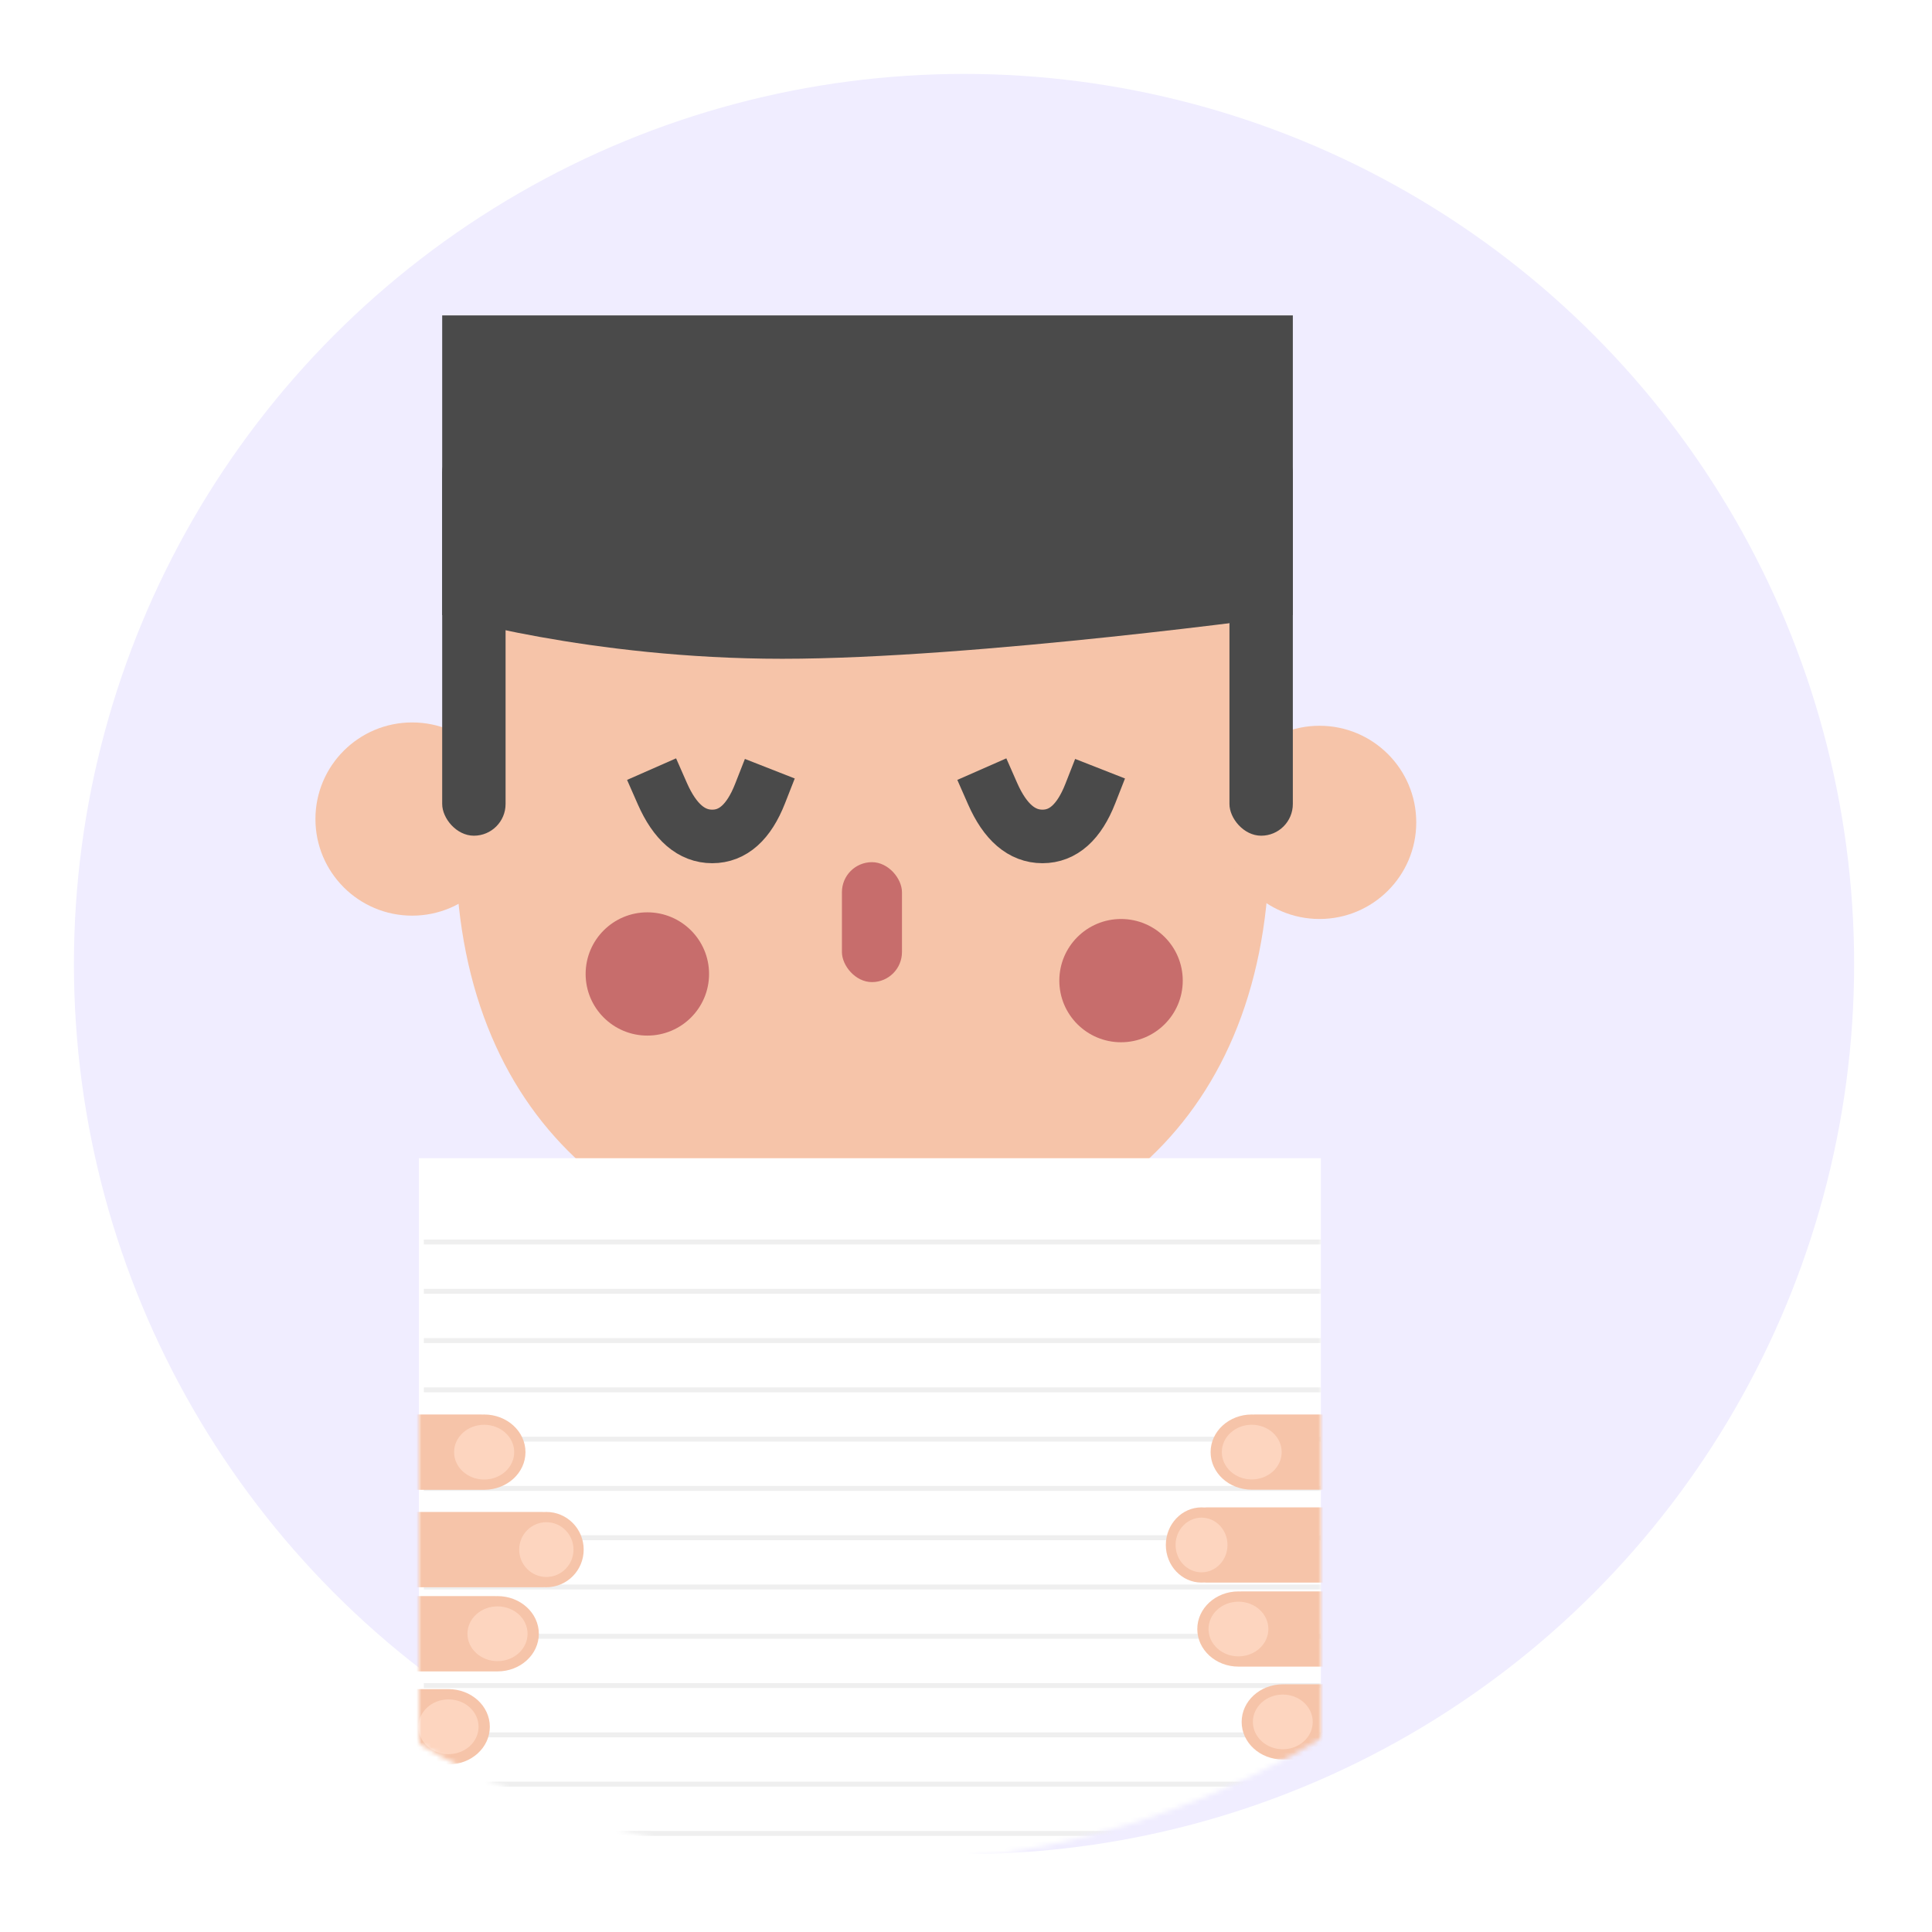<?xml version="1.0" encoding="UTF-8"?>
<svg width="392px" height="392px" viewBox="0 0 392 392" version="1.1" xmlns="http://www.w3.org/2000/svg" xmlns:xlink="http://www.w3.org/1999/xlink">
    <!-- Generator: Sketch 47.1 (45422) - http://www.bohemiancoding.com/sketch -->
    <title>Stewie</title>
    <desc>Created with Sketch.</desc>
    <defs>
        <circle id="path-1" cx="195.6" cy="195.6" r="180.6"></circle>
        <filter x="-13.4%" y="-2.4%" width="117.9%" height="105.2%" filterUnits="objectBoundingBox" id="filter-3">
            <feOffset dx="-20" dy="2" in="SourceAlpha" result="shadowOffsetOuter1"></feOffset>
            <feColorMatrix values="0 0 0 0 0   0 0 0 0 0   0 0 0 0 0  0 0 0 0.185 0" type="matrix" in="shadowOffsetOuter1" result="shadowMatrixOuter1"></feColorMatrix>
            <feMerge>
                <feMergeNode in="shadowMatrixOuter1"></feMergeNode>
                <feMergeNode in="SourceGraphic"></feMergeNode>
            </feMerge>
        </filter>
        <polygon id="path-4" points="0 2.84217094e-14 183 2.84217094e-14 183 86.5 183 202.414 0 202.414"></polygon>
    </defs>
    <g id="Page-1" stroke="none" stroke-width="1" fill="none" fill-rule="evenodd">
        <g id="Reading" transform="translate(-59, -48)">
            <g id="Stewie" transform="translate(59, 48)">
                <g id="Jevin">
                    <circle id="Oval-2" fill="#FFFFFF" cx="196" cy="196" r="196"></circle>
                    <mask id="mask-2" fill="white">
                        <use xlink:href="#path-1"></use>
                    </mask>
                    <use id="Mask" fill="#F0EDFF" xlink:href="#path-1"></use>
                    <g id="Kanye" filter="url(#filter-3)" mask="url(#mask-2)">
                        <g transform="translate(84, 62)">
                            <g id="Body" transform="translate(21.659, 213.713)">
                                <path d="M26.732,24.049 L89.004,0 L148.646,18.571 L148.646,18.571 C166.111,24.009 178.009,40.175 178.009,58.468 L178.009,206.212 L0,206.212 L0,63.029 L7.10542736e-15,63.029 C4.99059866e-15,45.76 10.623,30.27 26.732,24.049 Z" id="body" fill="#434343"></path>
                                <g id="Arms" transform="translate(0, 106.798)" fill="#A86551">
                                    <rect id="Arm-" x="0" y="0" width="26.397" height="99.363"></rect>
                                    <rect id="Arm" x="151.612" y="0" width="26.397" height="99.363"></rect>
                                </g>
                            </g>
                            <g id="Tie" transform="translate(81, 177)">
                                <g id="Top-Tie">
                                    <rect id="Rectangle-7" fill="#D9DADC" x="1" y="35" width="59" height="20"></rect>
                                    <path d="M19.766,0.888 L38.883,0.888 L38.883,0.888 C42.576,0.888 45.569,3.882 45.569,7.574 L45.569,41.691 L45.569,41.691 C45.569,43.794 44.579,45.775 42.897,47.037 C38.44,50.384 33.915,52.057 29.325,52.057 C24.886,52.057 20.381,50.378 15.809,47.02 L15.809,47.02 C14.094,45.76 13.081,43.76 13.081,41.632 L13.081,7.574 L13.081,7.574 C13.081,3.882 16.074,0.888 19.766,0.888 Z" id="neck" fill="#F6C4A9"></path>
                                    <path d="M27.414,55.872 L2.049,76.701 L2.049,76.701 C1.514,77.14 0.724,77.063 0.285,76.528 C0.101,76.304 -1.78488361e-14,76.022 -1.62092562e-14,75.732 L-7.98885625e-15,36.265 L-8.8817842e-15,36.265 C-8.96656997e-15,35.573 0.561,35.012 1.254,35.012 C1.514,35.012 1.767,35.093 1.979,35.243 L27.035,53.037 L27.23,53.157 L27.23,53.157 C28.016,53.641 28.26,54.671 27.776,55.457 C27.679,55.614 27.556,55.754 27.414,55.872 Z" id="Triangle" fill="#EDF0F5"></path>
                                    <path d="M59.414,55.872 L34.049,76.701 L34.049,76.701 C33.514,77.14 32.724,77.063 32.285,76.528 C32.101,76.304 32,76.022 32,75.732 L32,36.265 L32,36.265 C32,35.573 32.561,35.012 33.254,35.012 C33.514,35.012 33.767,35.093 33.979,35.243 L59.035,53.037 L59.23,53.157 L59.23,53.157 C60.016,53.641 60.26,54.671 59.776,55.457 C59.679,55.614 59.556,55.754 59.414,55.872 Z" id="Triangle" fill="#EDF0F5" transform="translate(46, 56) scale(-1, 1) translate(-46, -56) "></path>
                                </g>
                            </g>
                            <g id="Head">
                                <path d="M111.002,192.083 C156.606,192.083 193.576,163.76 193.576,107.069 C193.576,50.378 156.606,4.422 111.002,4.422 C65.397,4.422 28.427,50.378 28.427,107.069 C28.427,163.76 65.397,192.083 111.002,192.083 Z" id="head" fill="#F6C4A9"></path>
                                <g id="Ears" transform="translate(0, 82.581)" fill="#F6C4A9">
                                    <ellipse id="ear" cx="19.628" cy="19.602" rx="19.628" ry="19.602"></ellipse>
                                    <ellipse id="ear" cx="203.729" cy="20.278" rx="19.628" ry="19.602"></ellipse>
                                </g>
                                <g id="Cheeks" transform="translate(54.824, 121.11)" fill="#C76D6C">
                                    <ellipse id="Oval-5" cx="12.522" cy="12.505" rx="12.522" ry="12.505"></ellipse>
                                    <ellipse id="Oval-5" cx="108.633" cy="13.857" rx="12.522" ry="12.505"></ellipse>
                                </g>
                                <g id="Nose" transform="translate(106.825, 110.933)" fill="#C76D6C">
                                    <rect id="Rectangle-4" x="0" y="0" width="12.183" height="24.334" rx="6.092"></rect>
                                </g>
                                <g id="Eyes" transform="translate(113.891, 101.21) scale(1, -1) translate(-113.891, -101.21) translate(70.391, 96.71)" stroke="#4A4A4A" stroke-width="10.864" stroke-linecap="square">
                                    <path d="M0,8.684 C2.546,2.895 5.919,2.24970361e-15 10.118,0 C14.318,-1.92831738e-15 17.552,2.895 19.822,8.684" id="Line"></path>
                                    <path d="M67.007,8.684 C69.553,2.895 72.926,2.24970361e-15 77.125,0 C81.325,-1.92831738e-15 84.559,2.895 86.829,8.684" id="Line-Copy"></path>
                                </g>
                                <g id="Hair" transform="translate(25.72, 0)" fill="#4A4A4A">
                                    <path d="M0,-7.10542736e-15 L172.594,-7.10542736e-15 L172.594,60.787 C172.594,60.787 108.244,69.665 69,69.665 C29.755,69.665 0,60.787 0,60.787 L0,-7.10542736e-15 Z" id="Combined-Shape"></path>
                                    <rect id="Rectangle-2" x="0" y="25.475" width="12.86" height="80.088" rx="6.43"></rect>
                                    <rect id="Rectangle-2" x="159.734" y="25.475" width="12.86" height="80.088" rx="6.43"></rect>
                                </g>
                            </g>
                            <g id="Tie" transform="translate(78.414, 225.439)">
                                <polygon id="Rectangle-6" fill="#C13433" points="26.469 0.35 40.079 0.35 48.41 10.08 43.186 28.897 22.986 28.897 16.717 10.08"></polygon>
                                <polygon id="Path-2" fill="#D33333" points="22.986 28.738 43.186 28.738 65.476 156.308 65.476 160.864 36.569 192.757 33.086 195.561 29.952 192.757 0 160.864"></polygon>
                            </g>
                            <g id="Paper" transform="translate(21, 171)">
                                <mask id="mask-5" fill="white">
                                    <use xlink:href="#path-4"></use>
                                </mask>
                                <use id="Mask" fill="#FFFFFF" xlink:href="#path-4"></use>
                                <g id="Lines" mask="url(#mask-5)" stroke="#EFEFEF">
                                    <g transform="translate(1, 16)" id="Path-3">
                                        <path d="M0,1 L182.006,1"></path>
                                        <path d="M0,11 L182.006,11"></path>
                                        <path d="M0,21 L182.006,21"></path>
                                        <path d="M0,31 L182.006,31"></path>
                                        <path d="M0,41 L182.006,41"></path>
                                        <path d="M0,51 L182.006,51"></path>
                                        <path d="M0,61 L182.006,61"></path>
                                        <path d="M0,71 L182.006,71"></path>
                                        <path d="M0,81 L182.006,81"></path>
                                        <path d="M0,91 L182.006,91"></path>
                                        <path d="M0,101 L182.006,101"></path>
                                        <path d="M0,111 L182.006,111"></path>
                                        <path d="M0,121 L182.006,121"></path>
                                        <path d="M0,131 L182.006,131"></path>
                                    </g>
                                </g>
                                <g id="Right-Hand" mask="url(#mask-5)">
                                    <g transform="translate(196, 87) scale(-1, 1) translate(-196, -87) translate(151, 52)" id="Finger">
                                        <g transform="translate(6.3, 0)">
                                            <g transform="translate(0.63, 0)">
                                                <path d="M64.743,0.006 C64.664,0.002 64.583,1.10808261e-05 64.503,1.10808261e-05 L64.503,-8.88177573e-16 L0,-8.88177573e-16 L0,15.256 L64.644,15.256 C64.705,15.256 64.766,15.255 64.827,15.253 C64.915,15.255 65.003,15.256 65.091,15.256 C69.702,15.256 73.44,11.841 73.44,7.628 C73.44,3.415 69.702,-3.64153144e-14 65.091,-3.64153144e-14 C64.975,-3.64153144e-14 64.859,0.002 64.743,0.006 Z" fill="#F6C4A9"></path>
                                                <ellipse id="Oval-3" fill="#FDD5BF" cx="65.091" cy="7.628" rx="6.072" ry="5.548"></ellipse>
                                            </g>
                                        </g>
                                        <g transform="translate(9, 35.897)">
                                            <g transform="translate(0.63, 0)">
                                                <path d="M64.743,0.006 C64.664,0.002 64.583,1.10808261e-05 64.503,1.10808261e-05 L64.503,-8.88177573e-16 L0,-8.88177573e-16 L0,15.256 L64.644,15.256 C64.705,15.256 64.766,15.255 64.827,15.253 C64.915,15.255 65.003,15.256 65.091,15.256 C69.702,15.256 73.44,11.841 73.44,7.628 C73.44,3.415 69.702,-3.64153144e-14 65.091,-3.64153144e-14 C64.975,-3.64153144e-14 64.859,0.002 64.743,0.006 Z" fill="#F6C4A9"></path>
                                                <ellipse id="Oval-3" fill="#FDD5BF" cx="65.091" cy="7.628" rx="6.072" ry="5.548"></ellipse>
                                            </g>
                                        </g>
                                        <g transform="translate(25.2, 18.846)">
                                            <g transform="translate(0.547, 0)">
                                                <path d="M55.876,0.025 C55.722,0.008 55.565,-1.95934447e-06 55.407,-1.95934447e-06 L55.407,-6.03526063e-16 L0,-6.03526063e-16 L0,15.256 L55.525,15.256 C55.665,15.256 55.804,15.25 55.942,15.237 C56.114,15.25 56.289,15.256 56.464,15.256 C60.464,15.256 63.707,11.841 63.707,7.628 C63.707,3.415 60.464,-6.03526063e-16 56.464,-6.03526063e-16 C56.266,-6.03526063e-16 56.07,0.008 55.876,0.025 Z" fill="#F6C4A9"></path>
                                                <ellipse id="Oval-3" fill="#FDD5BF" cx="56.464" cy="7.628" rx="5.267" ry="5.548"></ellipse>
                                            </g>
                                        </g>
                                        <g transform="translate(0, 54.744)">
                                            <g transform="translate(0.63, 0)">
                                                <path d="M64.743,0.006 C64.664,0.002 64.583,1.10808261e-05 64.503,1.10808261e-05 L64.503,-8.88177573e-16 L0,-8.88177573e-16 L0,15.256 L64.644,15.256 C64.705,15.256 64.766,15.255 64.827,15.253 C64.915,15.255 65.003,15.256 65.091,15.256 C69.702,15.256 73.44,11.841 73.44,7.628 C73.44,3.415 69.702,-3.64153144e-14 65.091,-3.64153144e-14 C64.975,-3.64153144e-14 64.859,0.002 64.743,0.006 Z" fill="#F6C4A9"></path>
                                                <ellipse id="Oval-3" fill="#FDD5BF" cx="65.091" cy="7.628" rx="6.072" ry="5.548"></ellipse>
                                            </g>
                                        </g>
                                    </g>
                                </g>
                                <g id="Left-Hand" mask="url(#mask-5)">
                                    <g transform="translate(-60, 52)" id="Finger">
                                        <g transform="translate(7.231, 0)">
                                            <g transform="translate(0.633, 0)">
                                                <path d="M65.029,0.006 C64.951,0.002 64.873,-2.27795347e-06 64.794,-2.27795347e-06 L64.794,-8.88177573e-16 L0,-8.88177573e-16 L0,15.278 L64.936,15.278 C64.995,15.278 65.054,15.277 65.113,15.275 C65.198,15.277 65.283,15.278 65.369,15.278 C70,15.278 73.754,11.858 73.754,7.639 C73.754,3.42 70,-3.64153144e-14 65.369,-3.64153144e-14 C65.255,-3.64153144e-14 65.142,0.002 65.029,0.006 Z" fill="#F6C4A9"></path>
                                                <ellipse id="Oval-3" fill="#FDD5BF" cx="65.369" cy="7.639" rx="6.098" ry="5.556"></ellipse>
                                            </g>
                                        </g>
                                        <g transform="translate(9.942, 36.848)">
                                            <g transform="translate(0.633, 0)">
                                                <path d="M65.029,0.006 C64.951,0.002 64.873,-2.27795345e-06 64.794,-2.27795345e-06 L64.794,-8.88177573e-16 L0,-8.88177573e-16 L0,15.278 L64.936,15.278 C64.995,15.278 65.054,15.277 65.113,15.275 C65.198,15.277 65.283,15.278 65.369,15.278 C70,15.278 73.754,11.858 73.754,7.639 C73.754,3.42 70,-3.64153144e-14 65.369,-3.64153144e-14 C65.255,-3.64153144e-14 65.142,0.002 65.029,0.006 Z" fill="#F6C4A9"></path>
                                                <ellipse id="Oval-3" fill="#FDD5BF" cx="65.369" cy="7.639" rx="6.098" ry="5.556"></ellipse>
                                            </g>
                                        </g>
                                        <g transform="translate(26.212, 19.772)">
                                            <g transform="translate(0.572, 0)">
                                                <path d="M58.549,0.018 C58.418,0.006 58.286,-4.67113888e-07 58.153,-4.67113888e-07 L58.153,1.46156382e-16 L0,1.46156382e-16 L0,15.278 L58.278,15.278 C58.393,15.278 58.507,15.274 58.62,15.265 C58.768,15.274 58.918,15.278 59.069,15.278 C63.253,15.278 66.645,11.858 66.645,7.639 C66.645,3.42 63.253,1.46156382e-16 59.069,1.46156382e-16 C58.894,1.46156382e-16 58.721,0.006 58.549,0.018 Z" fill="#F6C4A9"></path>
                                                <ellipse id="Oval-3" fill="#FDD5BF" cx="59.069" cy="7.639" rx="5.51" ry="5.556"></ellipse>
                                            </g>
                                        </g>
                                        <g transform="translate(0, 55.722)">
                                            <g transform="translate(0.633, 0)">
                                                <path d="M65.029,0.006 C64.951,0.002 64.873,-2.27795345e-06 64.794,-2.27795345e-06 L64.794,-8.88177573e-16 L0,-8.88177573e-16 L0,15.278 L64.936,15.278 C64.995,15.278 65.054,15.277 65.113,15.275 C65.198,15.277 65.283,15.278 65.369,15.278 C70,15.278 73.754,11.858 73.754,7.639 C73.754,3.42 70,-3.64153144e-14 65.369,-3.64153144e-14 C65.255,-3.64153144e-14 65.142,0.002 65.029,0.006 Z" fill="#F6C4A9"></path>
                                                <ellipse id="Oval-3" fill="#FDD5BF" cx="65.369" cy="7.639" rx="6.098" ry="5.556"></ellipse>
                                            </g>
                                        </g>
                                    </g>
                                </g>
                            </g>
                        </g>
                    </g>
                </g>
            </g>
        </g>
    </g>
</svg>